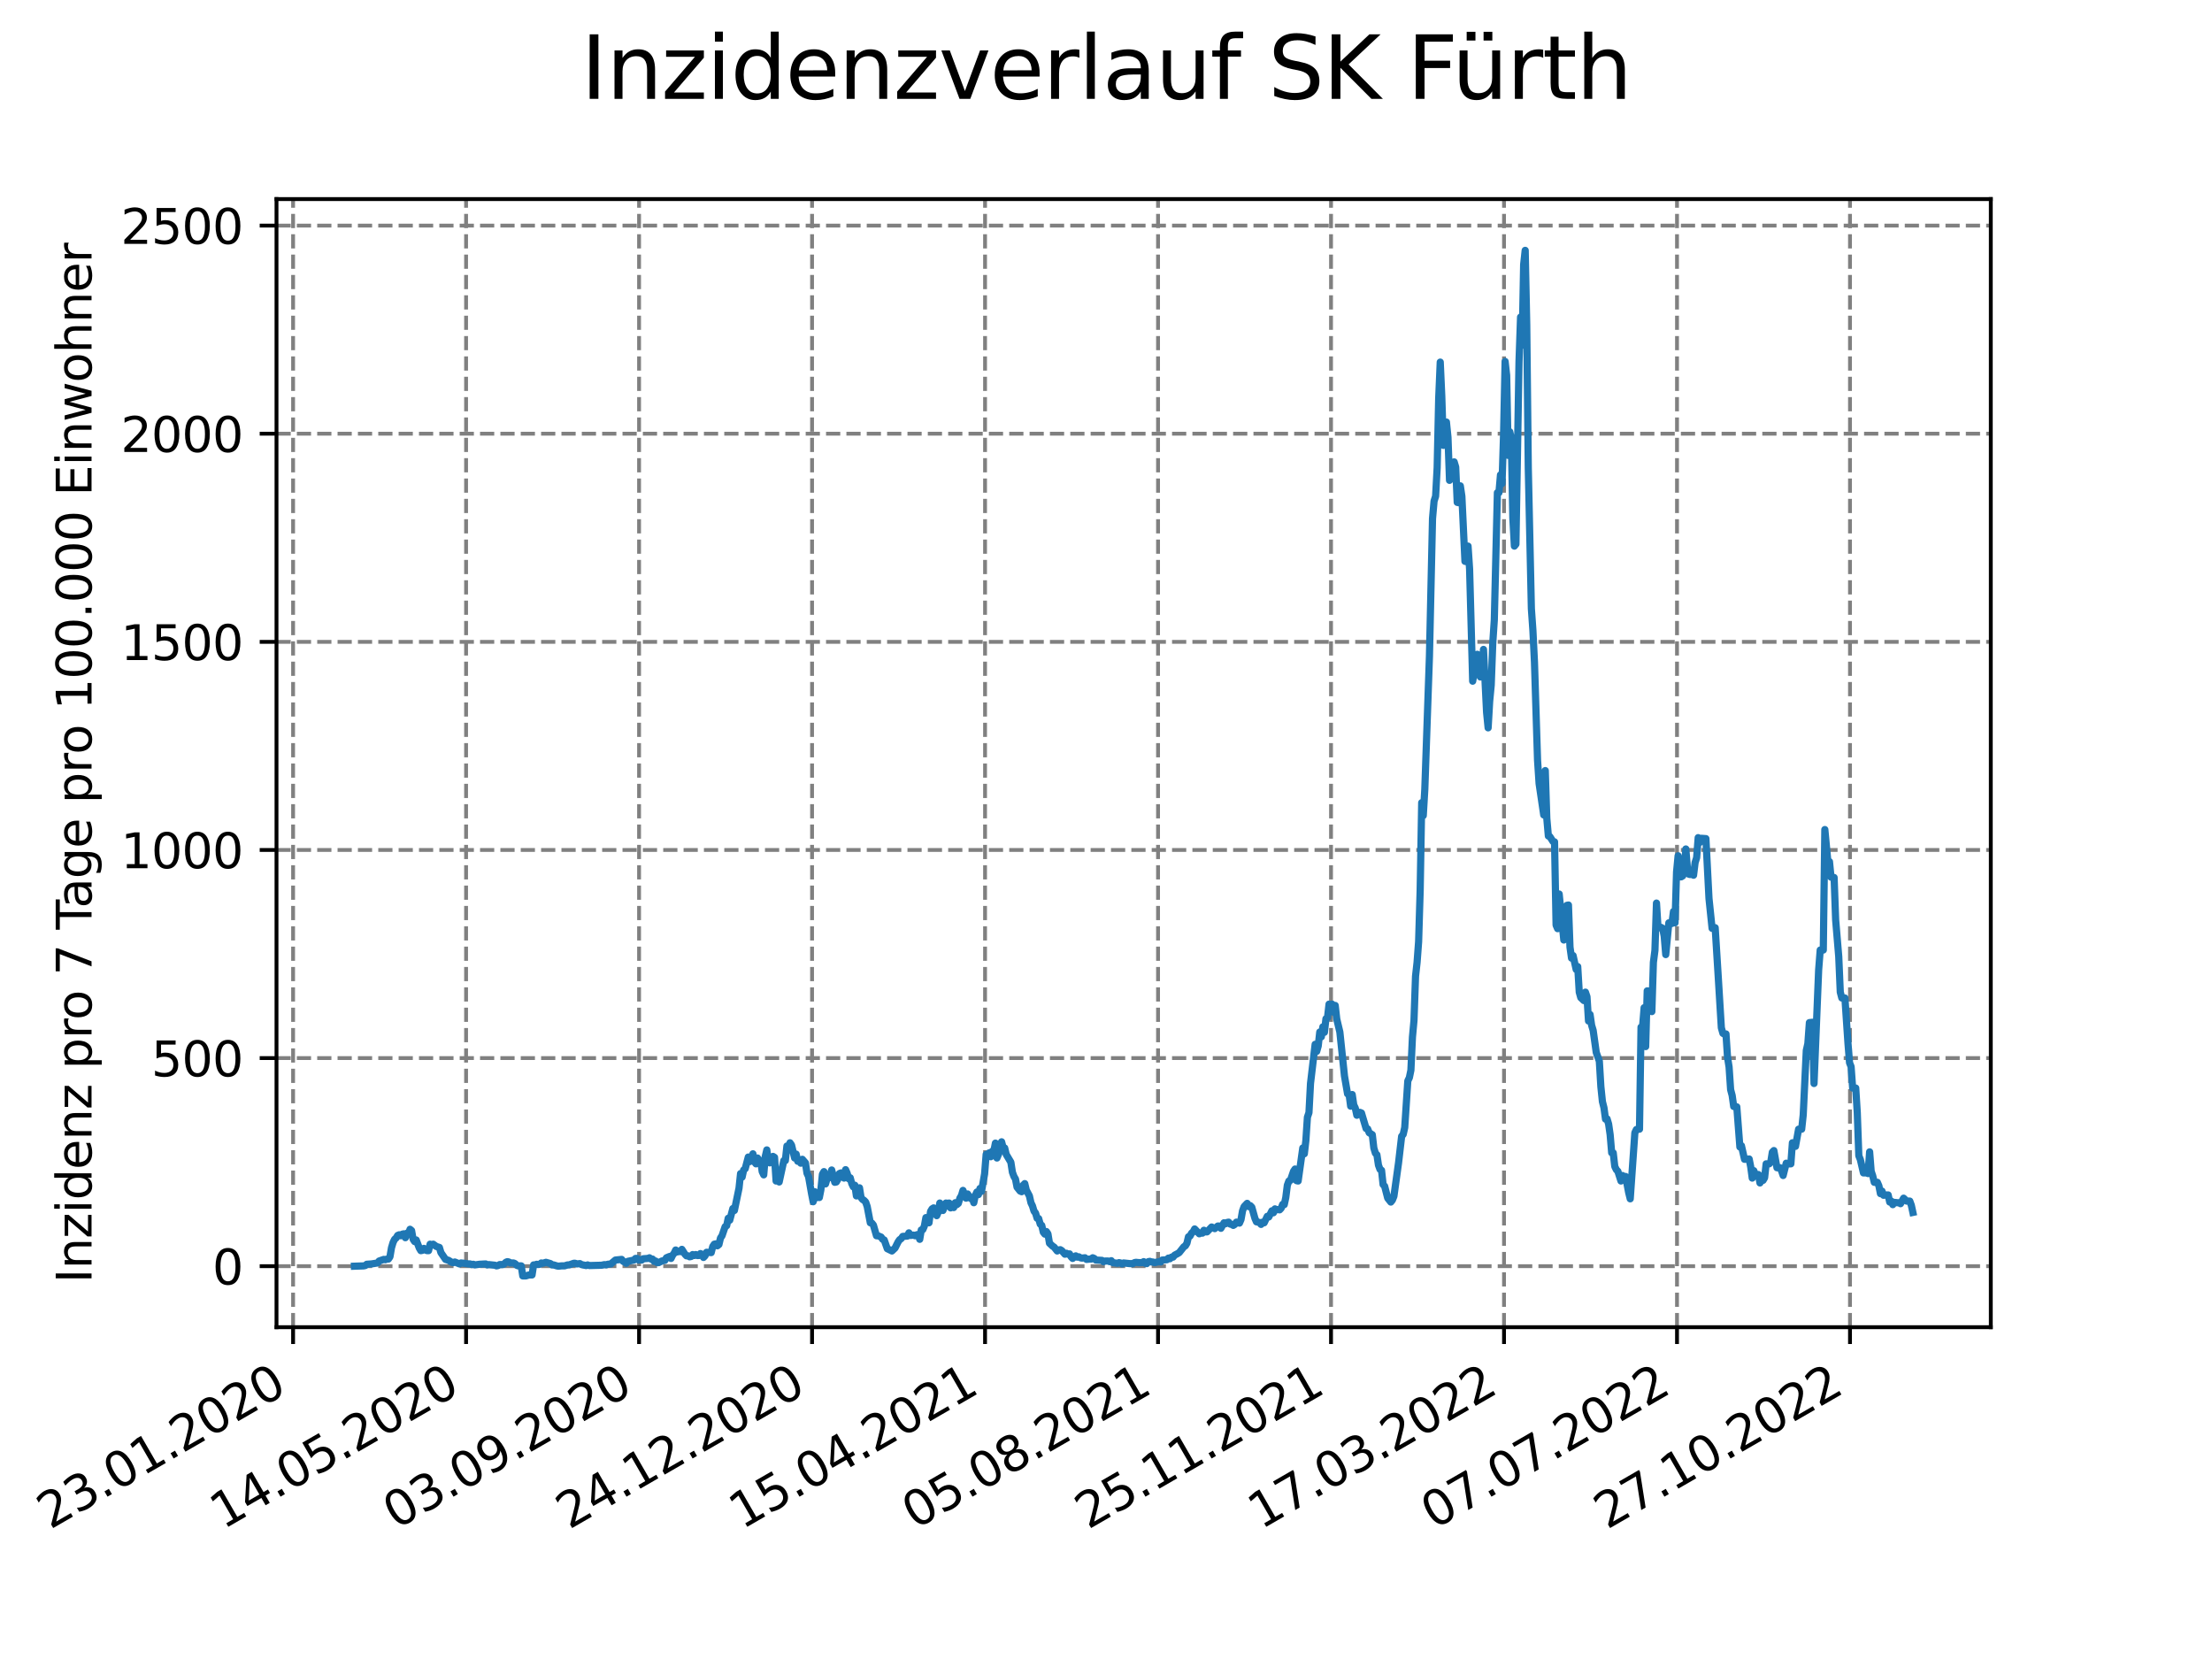 <?xml version="1.0" encoding="utf-8" standalone="no"?>
<!DOCTYPE svg PUBLIC "-//W3C//DTD SVG 1.1//EN"
  "http://www.w3.org/Graphics/SVG/1.1/DTD/svg11.dtd">
<svg xmlns:xlink="http://www.w3.org/1999/xlink" width="460.8pt" height="345.6pt" viewBox="0 0 460.8 345.6" xmlns="http://www.w3.org/2000/svg" version="1.1">
 <defs>
  <style type="text/css">*{stroke-linejoin: round; stroke-linecap: butt}</style>
 </defs>
 <g id="figure_1">
  <g id="patch_1">
   <path d="M 0 345.6 
L 460.8 345.6 
L 460.8 0 
L 0 0 
z
" style="fill: #ffffff"/>
  </g>
  <g id="axes_1">
   <g id="patch_2">
    <path d="M 57.6 276.48 
L 414.72 276.48 
L 414.72 41.472 
L 57.6 41.472 
z
" style="fill: #ffffff"/>
   </g>
   <g id="matplotlib.axis_1">
    <g id="xtick_1">
     <g id="line2d_1">
      <path d="M 61.056 276.48 
L 61.056 41.472 
" clip-path="url(#p5502803eb4)" style="fill: none; stroke-dasharray: 2.96,1.28; stroke-dashoffset: 0; stroke: #808080; stroke-width: 0.8"/>
     </g>
     <g id="line2d_2">
      <defs>
       <path id="md9bc65a6f2" d="M 0 0 
L 0 3.5 
" style="stroke: #000000; stroke-width: 0.8"/>
      </defs>
      <g>
       <use xlink:href="#md9bc65a6f2" x="61.056" y="276.48" style="stroke: #000000; stroke-width: 0.8"/>
      </g>
     </g>
     <g id="text_1">
      <!-- 23.01.2020 -->
      <g transform="translate(10.431 318.689) rotate(-30) scale(0.1 -0.1)">
       <defs>
        <path id="DejaVuSans-32" d="M 1228 531 
L 3431 531 
L 3431 0 
L 469 0 
L 469 531 
Q 828 903 1448 1529 
Q 2069 2156 2228 2338 
Q 2531 2678 2651 2914 
Q 2772 3150 2772 3378 
Q 2772 3750 2511 3984 
Q 2250 4219 1831 4219 
Q 1534 4219 1204 4116 
Q 875 4013 500 3803 
L 500 4441 
Q 881 4594 1212 4672 
Q 1544 4750 1819 4750 
Q 2544 4750 2975 4387 
Q 3406 4025 3406 3419 
Q 3406 3131 3298 2873 
Q 3191 2616 2906 2266 
Q 2828 2175 2409 1742 
Q 1991 1309 1228 531 
z
" transform="scale(0.016)"/>
        <path id="DejaVuSans-33" d="M 2597 2516 
Q 3050 2419 3304 2112 
Q 3559 1806 3559 1356 
Q 3559 666 3084 287 
Q 2609 -91 1734 -91 
Q 1441 -91 1130 -33 
Q 819 25 488 141 
L 488 750 
Q 750 597 1062 519 
Q 1375 441 1716 441 
Q 2309 441 2620 675 
Q 2931 909 2931 1356 
Q 2931 1769 2642 2001 
Q 2353 2234 1838 2234 
L 1294 2234 
L 1294 2753 
L 1863 2753 
Q 2328 2753 2575 2939 
Q 2822 3125 2822 3475 
Q 2822 3834 2567 4026 
Q 2313 4219 1838 4219 
Q 1578 4219 1281 4162 
Q 984 4106 628 3988 
L 628 4550 
Q 988 4650 1302 4700 
Q 1616 4750 1894 4750 
Q 2613 4750 3031 4423 
Q 3450 4097 3450 3541 
Q 3450 3153 3228 2886 
Q 3006 2619 2597 2516 
z
" transform="scale(0.016)"/>
        <path id="DejaVuSans-2e" d="M 684 794 
L 1344 794 
L 1344 0 
L 684 0 
L 684 794 
z
" transform="scale(0.016)"/>
        <path id="DejaVuSans-30" d="M 2034 4250 
Q 1547 4250 1301 3770 
Q 1056 3291 1056 2328 
Q 1056 1369 1301 889 
Q 1547 409 2034 409 
Q 2525 409 2770 889 
Q 3016 1369 3016 2328 
Q 3016 3291 2770 3770 
Q 2525 4250 2034 4250 
z
M 2034 4750 
Q 2819 4750 3233 4129 
Q 3647 3509 3647 2328 
Q 3647 1150 3233 529 
Q 2819 -91 2034 -91 
Q 1250 -91 836 529 
Q 422 1150 422 2328 
Q 422 3509 836 4129 
Q 1250 4750 2034 4750 
z
" transform="scale(0.016)"/>
        <path id="DejaVuSans-31" d="M 794 531 
L 1825 531 
L 1825 4091 
L 703 3866 
L 703 4441 
L 1819 4666 
L 2450 4666 
L 2450 531 
L 3481 531 
L 3481 0 
L 794 0 
L 794 531 
z
" transform="scale(0.016)"/>
       </defs>
       <use xlink:href="#DejaVuSans-32"/>
       <use xlink:href="#DejaVuSans-33" x="63.623"/>
       <use xlink:href="#DejaVuSans-2e" x="127.246"/>
       <use xlink:href="#DejaVuSans-30" x="159.033"/>
       <use xlink:href="#DejaVuSans-31" x="222.656"/>
       <use xlink:href="#DejaVuSans-2e" x="286.279"/>
       <use xlink:href="#DejaVuSans-32" x="318.066"/>
       <use xlink:href="#DejaVuSans-30" x="381.689"/>
       <use xlink:href="#DejaVuSans-32" x="445.312"/>
       <use xlink:href="#DejaVuSans-30" x="508.936"/>
      </g>
     </g>
    </g>
    <g id="xtick_2">
     <g id="line2d_3">
      <path d="M 97.093 276.48 
L 97.093 41.472 
" clip-path="url(#p5502803eb4)" style="fill: none; stroke-dasharray: 2.96,1.28; stroke-dashoffset: 0; stroke: #808080; stroke-width: 0.8"/>
     </g>
     <g id="line2d_4">
      <g>
       <use xlink:href="#md9bc65a6f2" x="97.093" y="276.48" style="stroke: #000000; stroke-width: 0.8"/>
      </g>
     </g>
     <g id="text_2">
      <!-- 14.05.2020 -->
      <g transform="translate(46.468 318.689) rotate(-30) scale(0.1 -0.1)">
       <defs>
        <path id="DejaVuSans-34" d="M 2419 4116 
L 825 1625 
L 2419 1625 
L 2419 4116 
z
M 2253 4666 
L 3047 4666 
L 3047 1625 
L 3713 1625 
L 3713 1100 
L 3047 1100 
L 3047 0 
L 2419 0 
L 2419 1100 
L 313 1100 
L 313 1709 
L 2253 4666 
z
" transform="scale(0.016)"/>
        <path id="DejaVuSans-35" d="M 691 4666 
L 3169 4666 
L 3169 4134 
L 1269 4134 
L 1269 2991 
Q 1406 3038 1543 3061 
Q 1681 3084 1819 3084 
Q 2600 3084 3056 2656 
Q 3513 2228 3513 1497 
Q 3513 744 3044 326 
Q 2575 -91 1722 -91 
Q 1428 -91 1123 -41 
Q 819 9 494 109 
L 494 744 
Q 775 591 1075 516 
Q 1375 441 1709 441 
Q 2250 441 2565 725 
Q 2881 1009 2881 1497 
Q 2881 1984 2565 2268 
Q 2250 2553 1709 2553 
Q 1456 2553 1204 2497 
Q 953 2441 691 2322 
L 691 4666 
z
" transform="scale(0.016)"/>
       </defs>
       <use xlink:href="#DejaVuSans-31"/>
       <use xlink:href="#DejaVuSans-34" x="63.623"/>
       <use xlink:href="#DejaVuSans-2e" x="127.246"/>
       <use xlink:href="#DejaVuSans-30" x="159.033"/>
       <use xlink:href="#DejaVuSans-35" x="222.656"/>
       <use xlink:href="#DejaVuSans-2e" x="286.279"/>
       <use xlink:href="#DejaVuSans-32" x="318.066"/>
       <use xlink:href="#DejaVuSans-30" x="381.689"/>
       <use xlink:href="#DejaVuSans-32" x="445.312"/>
       <use xlink:href="#DejaVuSans-30" x="508.936"/>
      </g>
     </g>
    </g>
    <g id="xtick_3">
     <g id="line2d_5">
      <path d="M 133.13 276.48 
L 133.13 41.472 
" clip-path="url(#p5502803eb4)" style="fill: none; stroke-dasharray: 2.96,1.28; stroke-dashoffset: 0; stroke: #808080; stroke-width: 0.8"/>
     </g>
     <g id="line2d_6">
      <g>
       <use xlink:href="#md9bc65a6f2" x="133.13" y="276.48" style="stroke: #000000; stroke-width: 0.8"/>
      </g>
     </g>
     <g id="text_3">
      <!-- 03.09.2020 -->
      <g transform="translate(82.505 318.689) rotate(-30) scale(0.1 -0.1)">
       <defs>
        <path id="DejaVuSans-39" d="M 703 97 
L 703 672 
Q 941 559 1184 500 
Q 1428 441 1663 441 
Q 2288 441 2617 861 
Q 2947 1281 2994 2138 
Q 2813 1869 2534 1725 
Q 2256 1581 1919 1581 
Q 1219 1581 811 2004 
Q 403 2428 403 3163 
Q 403 3881 828 4315 
Q 1253 4750 1959 4750 
Q 2769 4750 3195 4129 
Q 3622 3509 3622 2328 
Q 3622 1225 3098 567 
Q 2575 -91 1691 -91 
Q 1453 -91 1209 -44 
Q 966 3 703 97 
z
M 1959 2075 
Q 2384 2075 2632 2365 
Q 2881 2656 2881 3163 
Q 2881 3666 2632 3958 
Q 2384 4250 1959 4250 
Q 1534 4250 1286 3958 
Q 1038 3666 1038 3163 
Q 1038 2656 1286 2365 
Q 1534 2075 1959 2075 
z
" transform="scale(0.016)"/>
       </defs>
       <use xlink:href="#DejaVuSans-30"/>
       <use xlink:href="#DejaVuSans-33" x="63.623"/>
       <use xlink:href="#DejaVuSans-2e" x="127.246"/>
       <use xlink:href="#DejaVuSans-30" x="159.033"/>
       <use xlink:href="#DejaVuSans-39" x="222.656"/>
       <use xlink:href="#DejaVuSans-2e" x="286.279"/>
       <use xlink:href="#DejaVuSans-32" x="318.066"/>
       <use xlink:href="#DejaVuSans-30" x="381.689"/>
       <use xlink:href="#DejaVuSans-32" x="445.312"/>
       <use xlink:href="#DejaVuSans-30" x="508.936"/>
      </g>
     </g>
    </g>
    <g id="xtick_4">
     <g id="line2d_7">
      <path d="M 169.167 276.48 
L 169.167 41.472 
" clip-path="url(#p5502803eb4)" style="fill: none; stroke-dasharray: 2.96,1.28; stroke-dashoffset: 0; stroke: #808080; stroke-width: 0.8"/>
     </g>
     <g id="line2d_8">
      <g>
       <use xlink:href="#md9bc65a6f2" x="169.167" y="276.48" style="stroke: #000000; stroke-width: 0.8"/>
      </g>
     </g>
     <g id="text_4">
      <!-- 24.12.2020 -->
      <g transform="translate(118.542 318.689) rotate(-30) scale(0.1 -0.1)">
       <use xlink:href="#DejaVuSans-32"/>
       <use xlink:href="#DejaVuSans-34" x="63.623"/>
       <use xlink:href="#DejaVuSans-2e" x="127.246"/>
       <use xlink:href="#DejaVuSans-31" x="159.033"/>
       <use xlink:href="#DejaVuSans-32" x="222.656"/>
       <use xlink:href="#DejaVuSans-2e" x="286.279"/>
       <use xlink:href="#DejaVuSans-32" x="318.066"/>
       <use xlink:href="#DejaVuSans-30" x="381.689"/>
       <use xlink:href="#DejaVuSans-32" x="445.312"/>
       <use xlink:href="#DejaVuSans-30" x="508.936"/>
      </g>
     </g>
    </g>
    <g id="xtick_5">
     <g id="line2d_9">
      <path d="M 205.204 276.48 
L 205.204 41.472 
" clip-path="url(#p5502803eb4)" style="fill: none; stroke-dasharray: 2.96,1.28; stroke-dashoffset: 0; stroke: #808080; stroke-width: 0.8"/>
     </g>
     <g id="line2d_10">
      <g>
       <use xlink:href="#md9bc65a6f2" x="205.204" y="276.48" style="stroke: #000000; stroke-width: 0.8"/>
      </g>
     </g>
     <g id="text_5">
      <!-- 15.04.2021 -->
      <g transform="translate(154.579 318.689) rotate(-30) scale(0.1 -0.1)">
       <use xlink:href="#DejaVuSans-31"/>
       <use xlink:href="#DejaVuSans-35" x="63.623"/>
       <use xlink:href="#DejaVuSans-2e" x="127.246"/>
       <use xlink:href="#DejaVuSans-30" x="159.033"/>
       <use xlink:href="#DejaVuSans-34" x="222.656"/>
       <use xlink:href="#DejaVuSans-2e" x="286.279"/>
       <use xlink:href="#DejaVuSans-32" x="318.066"/>
       <use xlink:href="#DejaVuSans-30" x="381.689"/>
       <use xlink:href="#DejaVuSans-32" x="445.312"/>
       <use xlink:href="#DejaVuSans-31" x="508.936"/>
      </g>
     </g>
    </g>
    <g id="xtick_6">
     <g id="line2d_11">
      <path d="M 241.241 276.48 
L 241.241 41.472 
" clip-path="url(#p5502803eb4)" style="fill: none; stroke-dasharray: 2.96,1.28; stroke-dashoffset: 0; stroke: #808080; stroke-width: 0.8"/>
     </g>
     <g id="line2d_12">
      <g>
       <use xlink:href="#md9bc65a6f2" x="241.241" y="276.48" style="stroke: #000000; stroke-width: 0.8"/>
      </g>
     </g>
     <g id="text_6">
      <!-- 05.08.2021 -->
      <g transform="translate(190.616 318.689) rotate(-30) scale(0.1 -0.1)">
       <defs>
        <path id="DejaVuSans-38" d="M 2034 2216 
Q 1584 2216 1326 1975 
Q 1069 1734 1069 1313 
Q 1069 891 1326 650 
Q 1584 409 2034 409 
Q 2484 409 2743 651 
Q 3003 894 3003 1313 
Q 3003 1734 2745 1975 
Q 2488 2216 2034 2216 
z
M 1403 2484 
Q 997 2584 770 2862 
Q 544 3141 544 3541 
Q 544 4100 942 4425 
Q 1341 4750 2034 4750 
Q 2731 4750 3128 4425 
Q 3525 4100 3525 3541 
Q 3525 3141 3298 2862 
Q 3072 2584 2669 2484 
Q 3125 2378 3379 2068 
Q 3634 1759 3634 1313 
Q 3634 634 3220 271 
Q 2806 -91 2034 -91 
Q 1263 -91 848 271 
Q 434 634 434 1313 
Q 434 1759 690 2068 
Q 947 2378 1403 2484 
z
M 1172 3481 
Q 1172 3119 1398 2916 
Q 1625 2713 2034 2713 
Q 2441 2713 2670 2916 
Q 2900 3119 2900 3481 
Q 2900 3844 2670 4047 
Q 2441 4250 2034 4250 
Q 1625 4250 1398 4047 
Q 1172 3844 1172 3481 
z
" transform="scale(0.016)"/>
       </defs>
       <use xlink:href="#DejaVuSans-30"/>
       <use xlink:href="#DejaVuSans-35" x="63.623"/>
       <use xlink:href="#DejaVuSans-2e" x="127.246"/>
       <use xlink:href="#DejaVuSans-30" x="159.033"/>
       <use xlink:href="#DejaVuSans-38" x="222.656"/>
       <use xlink:href="#DejaVuSans-2e" x="286.279"/>
       <use xlink:href="#DejaVuSans-32" x="318.066"/>
       <use xlink:href="#DejaVuSans-30" x="381.689"/>
       <use xlink:href="#DejaVuSans-32" x="445.312"/>
       <use xlink:href="#DejaVuSans-31" x="508.936"/>
      </g>
     </g>
    </g>
    <g id="xtick_7">
     <g id="line2d_13">
      <path d="M 277.278 276.48 
L 277.278 41.472 
" clip-path="url(#p5502803eb4)" style="fill: none; stroke-dasharray: 2.96,1.28; stroke-dashoffset: 0; stroke: #808080; stroke-width: 0.8"/>
     </g>
     <g id="line2d_14">
      <g>
       <use xlink:href="#md9bc65a6f2" x="277.278" y="276.48" style="stroke: #000000; stroke-width: 0.8"/>
      </g>
     </g>
     <g id="text_7">
      <!-- 25.11.2021 -->
      <g transform="translate(226.653 318.689) rotate(-30) scale(0.1 -0.1)">
       <use xlink:href="#DejaVuSans-32"/>
       <use xlink:href="#DejaVuSans-35" x="63.623"/>
       <use xlink:href="#DejaVuSans-2e" x="127.246"/>
       <use xlink:href="#DejaVuSans-31" x="159.033"/>
       <use xlink:href="#DejaVuSans-31" x="222.656"/>
       <use xlink:href="#DejaVuSans-2e" x="286.279"/>
       <use xlink:href="#DejaVuSans-32" x="318.066"/>
       <use xlink:href="#DejaVuSans-30" x="381.689"/>
       <use xlink:href="#DejaVuSans-32" x="445.312"/>
       <use xlink:href="#DejaVuSans-31" x="508.936"/>
      </g>
     </g>
    </g>
    <g id="xtick_8">
     <g id="line2d_15">
      <path d="M 313.315 276.48 
L 313.315 41.472 
" clip-path="url(#p5502803eb4)" style="fill: none; stroke-dasharray: 2.96,1.28; stroke-dashoffset: 0; stroke: #808080; stroke-width: 0.8"/>
     </g>
     <g id="line2d_16">
      <g>
       <use xlink:href="#md9bc65a6f2" x="313.315" y="276.48" style="stroke: #000000; stroke-width: 0.8"/>
      </g>
     </g>
     <g id="text_8">
      <!-- 17.03.2022 -->
      <g transform="translate(262.69 318.689) rotate(-30) scale(0.1 -0.1)">
       <defs>
        <path id="DejaVuSans-37" d="M 525 4666 
L 3525 4666 
L 3525 4397 
L 1831 0 
L 1172 0 
L 2766 4134 
L 525 4134 
L 525 4666 
z
" transform="scale(0.016)"/>
       </defs>
       <use xlink:href="#DejaVuSans-31"/>
       <use xlink:href="#DejaVuSans-37" x="63.623"/>
       <use xlink:href="#DejaVuSans-2e" x="127.246"/>
       <use xlink:href="#DejaVuSans-30" x="159.033"/>
       <use xlink:href="#DejaVuSans-33" x="222.656"/>
       <use xlink:href="#DejaVuSans-2e" x="286.279"/>
       <use xlink:href="#DejaVuSans-32" x="318.066"/>
       <use xlink:href="#DejaVuSans-30" x="381.689"/>
       <use xlink:href="#DejaVuSans-32" x="445.312"/>
       <use xlink:href="#DejaVuSans-32" x="508.936"/>
      </g>
     </g>
    </g>
    <g id="xtick_9">
     <g id="line2d_17">
      <path d="M 349.352 276.48 
L 349.352 41.472 
" clip-path="url(#p5502803eb4)" style="fill: none; stroke-dasharray: 2.96,1.28; stroke-dashoffset: 0; stroke: #808080; stroke-width: 0.8"/>
     </g>
     <g id="line2d_18">
      <g>
       <use xlink:href="#md9bc65a6f2" x="349.352" y="276.48" style="stroke: #000000; stroke-width: 0.8"/>
      </g>
     </g>
     <g id="text_9">
      <!-- 07.07.2022 -->
      <g transform="translate(298.727 318.689) rotate(-30) scale(0.1 -0.1)">
       <use xlink:href="#DejaVuSans-30"/>
       <use xlink:href="#DejaVuSans-37" x="63.623"/>
       <use xlink:href="#DejaVuSans-2e" x="127.246"/>
       <use xlink:href="#DejaVuSans-30" x="159.033"/>
       <use xlink:href="#DejaVuSans-37" x="222.656"/>
       <use xlink:href="#DejaVuSans-2e" x="286.279"/>
       <use xlink:href="#DejaVuSans-32" x="318.066"/>
       <use xlink:href="#DejaVuSans-30" x="381.689"/>
       <use xlink:href="#DejaVuSans-32" x="445.312"/>
       <use xlink:href="#DejaVuSans-32" x="508.936"/>
      </g>
     </g>
    </g>
    <g id="xtick_10">
     <g id="line2d_19">
      <path d="M 385.389 276.48 
L 385.389 41.472 
" clip-path="url(#p5502803eb4)" style="fill: none; stroke-dasharray: 2.96,1.28; stroke-dashoffset: 0; stroke: #808080; stroke-width: 0.8"/>
     </g>
     <g id="line2d_20">
      <g>
       <use xlink:href="#md9bc65a6f2" x="385.389" y="276.48" style="stroke: #000000; stroke-width: 0.8"/>
      </g>
     </g>
     <g id="text_10">
      <!-- 27.10.2022 -->
      <g transform="translate(334.764 318.689) rotate(-30) scale(0.1 -0.1)">
       <use xlink:href="#DejaVuSans-32"/>
       <use xlink:href="#DejaVuSans-37" x="63.623"/>
       <use xlink:href="#DejaVuSans-2e" x="127.246"/>
       <use xlink:href="#DejaVuSans-31" x="159.033"/>
       <use xlink:href="#DejaVuSans-30" x="222.656"/>
       <use xlink:href="#DejaVuSans-2e" x="286.279"/>
       <use xlink:href="#DejaVuSans-32" x="318.066"/>
       <use xlink:href="#DejaVuSans-30" x="381.689"/>
       <use xlink:href="#DejaVuSans-32" x="445.312"/>
       <use xlink:href="#DejaVuSans-32" x="508.936"/>
      </g>
     </g>
    </g>
   </g>
   <g id="matplotlib.axis_2">
    <g id="ytick_1">
     <g id="line2d_21">
      <path d="M 57.6 263.773 
L 414.72 263.773 
" clip-path="url(#p5502803eb4)" style="fill: none; stroke-dasharray: 2.96,1.28; stroke-dashoffset: 0; stroke: #808080; stroke-width: 0.8"/>
     </g>
     <g id="line2d_22">
      <defs>
       <path id="m78d125eac6" d="M 0 0 
L -3.5 0 
" style="stroke: #000000; stroke-width: 0.8"/>
      </defs>
      <g>
       <use xlink:href="#m78d125eac6" x="57.6" y="263.773" style="stroke: #000000; stroke-width: 0.8"/>
      </g>
     </g>
     <g id="text_11">
      <!-- 0 -->
      <g transform="translate(44.237 267.573) scale(0.1 -0.1)">
       <use xlink:href="#DejaVuSans-30"/>
      </g>
     </g>
    </g>
    <g id="ytick_2">
     <g id="line2d_23">
      <path d="M 57.6 220.418 
L 414.72 220.418 
" clip-path="url(#p5502803eb4)" style="fill: none; stroke-dasharray: 2.96,1.28; stroke-dashoffset: 0; stroke: #808080; stroke-width: 0.8"/>
     </g>
     <g id="line2d_24">
      <g>
       <use xlink:href="#m78d125eac6" x="57.6" y="220.418" style="stroke: #000000; stroke-width: 0.8"/>
      </g>
     </g>
     <g id="text_12">
      <!-- 500 -->
      <g transform="translate(31.512 224.217) scale(0.1 -0.1)">
       <use xlink:href="#DejaVuSans-35"/>
       <use xlink:href="#DejaVuSans-30" x="63.623"/>
       <use xlink:href="#DejaVuSans-30" x="127.246"/>
      </g>
     </g>
    </g>
    <g id="ytick_3">
     <g id="line2d_25">
      <path d="M 57.6 177.063 
L 414.72 177.063 
" clip-path="url(#p5502803eb4)" style="fill: none; stroke-dasharray: 2.96,1.28; stroke-dashoffset: 0; stroke: #808080; stroke-width: 0.8"/>
     </g>
     <g id="line2d_26">
      <g>
       <use xlink:href="#m78d125eac6" x="57.6" y="177.063" style="stroke: #000000; stroke-width: 0.8"/>
      </g>
     </g>
     <g id="text_13">
      <!-- 1000 -->
      <g transform="translate(25.15 180.862) scale(0.1 -0.1)">
       <use xlink:href="#DejaVuSans-31"/>
       <use xlink:href="#DejaVuSans-30" x="63.623"/>
       <use xlink:href="#DejaVuSans-30" x="127.246"/>
       <use xlink:href="#DejaVuSans-30" x="190.869"/>
      </g>
     </g>
    </g>
    <g id="ytick_4">
     <g id="line2d_27">
      <path d="M 57.6 133.708 
L 414.72 133.708 
" clip-path="url(#p5502803eb4)" style="fill: none; stroke-dasharray: 2.96,1.28; stroke-dashoffset: 0; stroke: #808080; stroke-width: 0.8"/>
     </g>
     <g id="line2d_28">
      <g>
       <use xlink:href="#m78d125eac6" x="57.6" y="133.708" style="stroke: #000000; stroke-width: 0.8"/>
      </g>
     </g>
     <g id="text_14">
      <!-- 1500 -->
      <g transform="translate(25.15 137.507) scale(0.1 -0.1)">
       <use xlink:href="#DejaVuSans-31"/>
       <use xlink:href="#DejaVuSans-35" x="63.623"/>
       <use xlink:href="#DejaVuSans-30" x="127.246"/>
       <use xlink:href="#DejaVuSans-30" x="190.869"/>
      </g>
     </g>
    </g>
    <g id="ytick_5">
     <g id="line2d_29">
      <path d="M 57.6 90.352 
L 414.72 90.352 
" clip-path="url(#p5502803eb4)" style="fill: none; stroke-dasharray: 2.96,1.28; stroke-dashoffset: 0; stroke: #808080; stroke-width: 0.8"/>
     </g>
     <g id="line2d_30">
      <g>
       <use xlink:href="#m78d125eac6" x="57.6" y="90.352" style="stroke: #000000; stroke-width: 0.8"/>
      </g>
     </g>
     <g id="text_15">
      <!-- 2000 -->
      <g transform="translate(25.15 94.151) scale(0.1 -0.1)">
       <use xlink:href="#DejaVuSans-32"/>
       <use xlink:href="#DejaVuSans-30" x="63.623"/>
       <use xlink:href="#DejaVuSans-30" x="127.246"/>
       <use xlink:href="#DejaVuSans-30" x="190.869"/>
      </g>
     </g>
    </g>
    <g id="ytick_6">
     <g id="line2d_31">
      <path d="M 57.6 46.997 
L 414.72 46.997 
" clip-path="url(#p5502803eb4)" style="fill: none; stroke-dasharray: 2.96,1.28; stroke-dashoffset: 0; stroke: #808080; stroke-width: 0.8"/>
     </g>
     <g id="line2d_32">
      <g>
       <use xlink:href="#m78d125eac6" x="57.6" y="46.997" style="stroke: #000000; stroke-width: 0.8"/>
      </g>
     </g>
     <g id="text_16">
      <!-- 2500 -->
      <g transform="translate(25.15 50.796) scale(0.1 -0.1)">
       <use xlink:href="#DejaVuSans-32"/>
       <use xlink:href="#DejaVuSans-35" x="63.623"/>
       <use xlink:href="#DejaVuSans-30" x="127.246"/>
       <use xlink:href="#DejaVuSans-30" x="190.869"/>
      </g>
     </g>
    </g>
    <g id="text_17">
     <!-- Inzidenz pro 7 Tage pro 100.000 Einwohner -->
     <g transform="translate(19.07 267.301) rotate(-90) scale(0.1 -0.1)">
      <defs>
       <path id="DejaVuSans-49" d="M 628 4666 
L 1259 4666 
L 1259 0 
L 628 0 
L 628 4666 
z
" transform="scale(0.016)"/>
       <path id="DejaVuSans-6e" d="M 3513 2113 
L 3513 0 
L 2938 0 
L 2938 2094 
Q 2938 2591 2744 2837 
Q 2550 3084 2163 3084 
Q 1697 3084 1428 2787 
Q 1159 2491 1159 1978 
L 1159 0 
L 581 0 
L 581 3500 
L 1159 3500 
L 1159 2956 
Q 1366 3272 1645 3428 
Q 1925 3584 2291 3584 
Q 2894 3584 3203 3211 
Q 3513 2838 3513 2113 
z
" transform="scale(0.016)"/>
       <path id="DejaVuSans-7a" d="M 353 3500 
L 3084 3500 
L 3084 2975 
L 922 459 
L 3084 459 
L 3084 0 
L 275 0 
L 275 525 
L 2438 3041 
L 353 3041 
L 353 3500 
z
" transform="scale(0.016)"/>
       <path id="DejaVuSans-69" d="M 603 3500 
L 1178 3500 
L 1178 0 
L 603 0 
L 603 3500 
z
M 603 4863 
L 1178 4863 
L 1178 4134 
L 603 4134 
L 603 4863 
z
" transform="scale(0.016)"/>
       <path id="DejaVuSans-64" d="M 2906 2969 
L 2906 4863 
L 3481 4863 
L 3481 0 
L 2906 0 
L 2906 525 
Q 2725 213 2448 61 
Q 2172 -91 1784 -91 
Q 1150 -91 751 415 
Q 353 922 353 1747 
Q 353 2572 751 3078 
Q 1150 3584 1784 3584 
Q 2172 3584 2448 3432 
Q 2725 3281 2906 2969 
z
M 947 1747 
Q 947 1113 1208 752 
Q 1469 391 1925 391 
Q 2381 391 2643 752 
Q 2906 1113 2906 1747 
Q 2906 2381 2643 2742 
Q 2381 3103 1925 3103 
Q 1469 3103 1208 2742 
Q 947 2381 947 1747 
z
" transform="scale(0.016)"/>
       <path id="DejaVuSans-65" d="M 3597 1894 
L 3597 1613 
L 953 1613 
Q 991 1019 1311 708 
Q 1631 397 2203 397 
Q 2534 397 2845 478 
Q 3156 559 3463 722 
L 3463 178 
Q 3153 47 2828 -22 
Q 2503 -91 2169 -91 
Q 1331 -91 842 396 
Q 353 884 353 1716 
Q 353 2575 817 3079 
Q 1281 3584 2069 3584 
Q 2775 3584 3186 3129 
Q 3597 2675 3597 1894 
z
M 3022 2063 
Q 3016 2534 2758 2815 
Q 2500 3097 2075 3097 
Q 1594 3097 1305 2825 
Q 1016 2553 972 2059 
L 3022 2063 
z
" transform="scale(0.016)"/>
       <path id="DejaVuSans-20" transform="scale(0.016)"/>
       <path id="DejaVuSans-70" d="M 1159 525 
L 1159 -1331 
L 581 -1331 
L 581 3500 
L 1159 3500 
L 1159 2969 
Q 1341 3281 1617 3432 
Q 1894 3584 2278 3584 
Q 2916 3584 3314 3078 
Q 3713 2572 3713 1747 
Q 3713 922 3314 415 
Q 2916 -91 2278 -91 
Q 1894 -91 1617 61 
Q 1341 213 1159 525 
z
M 3116 1747 
Q 3116 2381 2855 2742 
Q 2594 3103 2138 3103 
Q 1681 3103 1420 2742 
Q 1159 2381 1159 1747 
Q 1159 1113 1420 752 
Q 1681 391 2138 391 
Q 2594 391 2855 752 
Q 3116 1113 3116 1747 
z
" transform="scale(0.016)"/>
       <path id="DejaVuSans-72" d="M 2631 2963 
Q 2534 3019 2420 3045 
Q 2306 3072 2169 3072 
Q 1681 3072 1420 2755 
Q 1159 2438 1159 1844 
L 1159 0 
L 581 0 
L 581 3500 
L 1159 3500 
L 1159 2956 
Q 1341 3275 1631 3429 
Q 1922 3584 2338 3584 
Q 2397 3584 2469 3576 
Q 2541 3569 2628 3553 
L 2631 2963 
z
" transform="scale(0.016)"/>
       <path id="DejaVuSans-6f" d="M 1959 3097 
Q 1497 3097 1228 2736 
Q 959 2375 959 1747 
Q 959 1119 1226 758 
Q 1494 397 1959 397 
Q 2419 397 2687 759 
Q 2956 1122 2956 1747 
Q 2956 2369 2687 2733 
Q 2419 3097 1959 3097 
z
M 1959 3584 
Q 2709 3584 3137 3096 
Q 3566 2609 3566 1747 
Q 3566 888 3137 398 
Q 2709 -91 1959 -91 
Q 1206 -91 779 398 
Q 353 888 353 1747 
Q 353 2609 779 3096 
Q 1206 3584 1959 3584 
z
" transform="scale(0.016)"/>
       <path id="DejaVuSans-54" d="M -19 4666 
L 3928 4666 
L 3928 4134 
L 2272 4134 
L 2272 0 
L 1638 0 
L 1638 4134 
L -19 4134 
L -19 4666 
z
" transform="scale(0.016)"/>
       <path id="DejaVuSans-61" d="M 2194 1759 
Q 1497 1759 1228 1600 
Q 959 1441 959 1056 
Q 959 750 1161 570 
Q 1363 391 1709 391 
Q 2188 391 2477 730 
Q 2766 1069 2766 1631 
L 2766 1759 
L 2194 1759 
z
M 3341 1997 
L 3341 0 
L 2766 0 
L 2766 531 
Q 2569 213 2275 61 
Q 1981 -91 1556 -91 
Q 1019 -91 701 211 
Q 384 513 384 1019 
Q 384 1609 779 1909 
Q 1175 2209 1959 2209 
L 2766 2209 
L 2766 2266 
Q 2766 2663 2505 2880 
Q 2244 3097 1772 3097 
Q 1472 3097 1187 3025 
Q 903 2953 641 2809 
L 641 3341 
Q 956 3463 1253 3523 
Q 1550 3584 1831 3584 
Q 2591 3584 2966 3190 
Q 3341 2797 3341 1997 
z
" transform="scale(0.016)"/>
       <path id="DejaVuSans-67" d="M 2906 1791 
Q 2906 2416 2648 2759 
Q 2391 3103 1925 3103 
Q 1463 3103 1205 2759 
Q 947 2416 947 1791 
Q 947 1169 1205 825 
Q 1463 481 1925 481 
Q 2391 481 2648 825 
Q 2906 1169 2906 1791 
z
M 3481 434 
Q 3481 -459 3084 -895 
Q 2688 -1331 1869 -1331 
Q 1566 -1331 1297 -1286 
Q 1028 -1241 775 -1147 
L 775 -588 
Q 1028 -725 1275 -790 
Q 1522 -856 1778 -856 
Q 2344 -856 2625 -561 
Q 2906 -266 2906 331 
L 2906 616 
Q 2728 306 2450 153 
Q 2172 0 1784 0 
Q 1141 0 747 490 
Q 353 981 353 1791 
Q 353 2603 747 3093 
Q 1141 3584 1784 3584 
Q 2172 3584 2450 3431 
Q 2728 3278 2906 2969 
L 2906 3500 
L 3481 3500 
L 3481 434 
z
" transform="scale(0.016)"/>
       <path id="DejaVuSans-45" d="M 628 4666 
L 3578 4666 
L 3578 4134 
L 1259 4134 
L 1259 2753 
L 3481 2753 
L 3481 2222 
L 1259 2222 
L 1259 531 
L 3634 531 
L 3634 0 
L 628 0 
L 628 4666 
z
" transform="scale(0.016)"/>
       <path id="DejaVuSans-77" d="M 269 3500 
L 844 3500 
L 1563 769 
L 2278 3500 
L 2956 3500 
L 3675 769 
L 4391 3500 
L 4966 3500 
L 4050 0 
L 3372 0 
L 2619 2869 
L 1863 0 
L 1184 0 
L 269 3500 
z
" transform="scale(0.016)"/>
       <path id="DejaVuSans-68" d="M 3513 2113 
L 3513 0 
L 2938 0 
L 2938 2094 
Q 2938 2591 2744 2837 
Q 2550 3084 2163 3084 
Q 1697 3084 1428 2787 
Q 1159 2491 1159 1978 
L 1159 0 
L 581 0 
L 581 4863 
L 1159 4863 
L 1159 2956 
Q 1366 3272 1645 3428 
Q 1925 3584 2291 3584 
Q 2894 3584 3203 3211 
Q 3513 2838 3513 2113 
z
" transform="scale(0.016)"/>
      </defs>
      <use xlink:href="#DejaVuSans-49"/>
      <use xlink:href="#DejaVuSans-6e" x="29.492"/>
      <use xlink:href="#DejaVuSans-7a" x="92.871"/>
      <use xlink:href="#DejaVuSans-69" x="145.361"/>
      <use xlink:href="#DejaVuSans-64" x="173.145"/>
      <use xlink:href="#DejaVuSans-65" x="236.621"/>
      <use xlink:href="#DejaVuSans-6e" x="298.145"/>
      <use xlink:href="#DejaVuSans-7a" x="361.523"/>
      <use xlink:href="#DejaVuSans-20" x="414.014"/>
      <use xlink:href="#DejaVuSans-70" x="445.801"/>
      <use xlink:href="#DejaVuSans-72" x="509.277"/>
      <use xlink:href="#DejaVuSans-6f" x="548.141"/>
      <use xlink:href="#DejaVuSans-20" x="609.322"/>
      <use xlink:href="#DejaVuSans-37" x="641.109"/>
      <use xlink:href="#DejaVuSans-20" x="704.732"/>
      <use xlink:href="#DejaVuSans-54" x="736.52"/>
      <use xlink:href="#DejaVuSans-61" x="781.104"/>
      <use xlink:href="#DejaVuSans-67" x="842.383"/>
      <use xlink:href="#DejaVuSans-65" x="905.859"/>
      <use xlink:href="#DejaVuSans-20" x="967.383"/>
      <use xlink:href="#DejaVuSans-70" x="999.17"/>
      <use xlink:href="#DejaVuSans-72" x="1062.646"/>
      <use xlink:href="#DejaVuSans-6f" x="1101.51"/>
      <use xlink:href="#DejaVuSans-20" x="1162.691"/>
      <use xlink:href="#DejaVuSans-31" x="1194.479"/>
      <use xlink:href="#DejaVuSans-30" x="1258.102"/>
      <use xlink:href="#DejaVuSans-30" x="1321.725"/>
      <use xlink:href="#DejaVuSans-2e" x="1385.348"/>
      <use xlink:href="#DejaVuSans-30" x="1417.135"/>
      <use xlink:href="#DejaVuSans-30" x="1480.758"/>
      <use xlink:href="#DejaVuSans-30" x="1544.381"/>
      <use xlink:href="#DejaVuSans-20" x="1608.004"/>
      <use xlink:href="#DejaVuSans-45" x="1639.791"/>
      <use xlink:href="#DejaVuSans-69" x="1702.975"/>
      <use xlink:href="#DejaVuSans-6e" x="1730.758"/>
      <use xlink:href="#DejaVuSans-77" x="1794.137"/>
      <use xlink:href="#DejaVuSans-6f" x="1875.924"/>
      <use xlink:href="#DejaVuSans-68" x="1937.105"/>
      <use xlink:href="#DejaVuSans-6e" x="2000.484"/>
      <use xlink:href="#DejaVuSans-65" x="2063.863"/>
      <use xlink:href="#DejaVuSans-72" x="2125.387"/>
     </g>
    </g>
   </g>
   <g id="line2d_33">
    <path d="M 73.833 263.773 
L 75.763 263.706 
L 76.085 263.638 
L 76.407 263.369 
L 77.372 263.301 
L 78.659 263.099 
L 78.981 262.694 
L 79.946 262.356 
L 80.268 262.424 
L 80.59 262.289 
L 80.911 262.289 
L 81.233 261.816 
L 81.555 259.927 
L 81.877 258.847 
L 82.198 258.173 
L 82.52 257.903 
L 82.842 257.363 
L 83.164 257.228 
L 83.485 257.43 
L 83.807 257.093 
L 84.129 257.025 
L 84.451 257.835 
L 84.773 256.89 
L 85.094 257.025 
L 85.416 256.081 
L 85.738 256.351 
L 86.06 258.173 
L 86.381 258.645 
L 86.703 258.307 
L 87.347 259.994 
L 87.668 260.534 
L 87.99 260.467 
L 88.312 260.062 
L 88.634 260.399 
L 88.955 260.534 
L 89.277 260.534 
L 89.599 259.185 
L 89.921 259.32 
L 90.242 259.185 
L 90.886 259.657 
L 91.529 259.86 
L 91.851 260.939 
L 92.495 261.884 
L 92.816 262.356 
L 93.46 262.559 
L 94.104 262.964 
L 94.425 263.031 
L 94.747 262.896 
L 95.712 263.301 
L 96.034 263.099 
L 96.678 263.166 
L 97.643 263.301 
L 97.965 263.301 
L 98.286 263.436 
L 98.608 263.369 
L 98.93 263.503 
L 99.895 263.369 
L 101.182 263.301 
L 101.504 263.503 
L 101.826 263.436 
L 102.469 263.503 
L 103.113 263.571 
L 103.435 263.706 
L 103.756 263.638 
L 104.078 263.436 
L 104.722 263.436 
L 105.043 263.301 
L 105.365 262.964 
L 105.687 262.829 
L 106.009 262.896 
L 106.33 263.099 
L 106.974 263.099 
L 107.296 263.234 
L 107.617 263.571 
L 107.939 263.706 
L 108.583 263.706 
L 108.904 265.798 
L 109.548 265.798 
L 110.191 265.595 
L 110.835 265.595 
L 111.157 263.503 
L 111.478 263.503 
L 111.8 263.369 
L 112.122 263.436 
L 112.444 263.369 
L 112.766 263.099 
L 113.087 263.166 
L 113.731 262.964 
L 114.696 263.234 
L 115.018 263.503 
L 115.34 263.503 
L 115.983 263.706 
L 116.305 263.773 
L 116.948 263.706 
L 117.592 263.706 
L 118.235 263.503 
L 118.557 263.503 
L 119.522 263.166 
L 119.844 263.166 
L 120.166 263.301 
L 120.809 263.234 
L 121.131 263.436 
L 122.097 263.638 
L 122.418 263.503 
L 122.74 263.638 
L 125.314 263.571 
L 125.958 263.436 
L 126.279 263.503 
L 126.601 263.369 
L 127.245 263.301 
L 127.888 262.761 
L 128.21 262.491 
L 128.853 262.424 
L 129.497 262.356 
L 129.819 262.761 
L 130.141 262.896 
L 130.462 263.166 
L 130.784 262.761 
L 132.071 262.491 
L 132.393 262.154 
L 132.715 262.154 
L 133.036 262.491 
L 133.358 262.424 
L 133.68 262.491 
L 134.002 262.221 
L 134.967 262.154 
L 135.289 262.019 
L 135.61 262.289 
L 135.932 262.289 
L 136.254 262.761 
L 136.576 262.694 
L 136.897 263.031 
L 137.219 263.031 
L 137.863 262.694 
L 138.506 262.559 
L 138.828 262.019 
L 139.472 261.749 
L 139.793 262.154 
L 140.115 261.479 
L 140.437 261.074 
L 140.759 260.399 
L 141.08 260.804 
L 141.402 260.669 
L 141.724 260.737 
L 142.046 260.264 
L 142.689 261.277 
L 143.011 261.614 
L 143.333 261.614 
L 143.654 261.816 
L 143.976 261.749 
L 144.298 261.344 
L 144.62 261.547 
L 144.941 261.344 
L 145.263 261.547 
L 145.585 261.547 
L 145.907 261.142 
L 146.228 261.277 
L 146.55 261.951 
L 146.872 261.614 
L 147.194 260.872 
L 148.159 260.939 
L 148.481 259.657 
L 148.803 259.185 
L 149.124 259.117 
L 149.446 259.522 
L 149.768 259.252 
L 150.09 257.903 
L 150.411 257.43 
L 151.055 255.541 
L 151.377 255.338 
L 151.698 253.786 
L 152.02 254.191 
L 152.664 251.762 
L 152.985 252.167 
L 153.629 249.063 
L 153.951 247.511 
L 154.272 244.474 
L 154.594 245.216 
L 154.916 243.732 
L 155.238 243.462 
L 155.881 241.032 
L 156.203 241.977 
L 156.525 241.302 
L 156.846 240.358 
L 157.168 242.045 
L 157.49 242.45 
L 157.812 241.235 
L 158.134 241.775 
L 158.455 241.775 
L 158.777 244.069 
L 159.099 244.744 
L 159.421 240.897 
L 159.742 239.548 
L 160.064 242.112 
L 160.386 242.247 
L 161.029 240.897 
L 161.351 241.1 
L 161.673 246.026 
L 161.995 245.891 
L 162.316 246.228 
L 163.282 241.775 
L 163.603 241.775 
L 163.925 238.738 
L 164.247 239.278 
L 164.569 238.063 
L 164.89 238.536 
L 165.534 241.235 
L 165.856 240.425 
L 166.177 241.91 
L 166.499 241.775 
L 166.821 242.315 
L 167.143 241.505 
L 167.786 242.247 
L 168.108 244.406 
L 168.43 245.081 
L 169.073 248.725 
L 169.395 250.345 
L 169.717 248.253 
L 170.039 249.535 
L 170.36 249.063 
L 170.682 249.468 
L 171.004 247.848 
L 171.326 244.609 
L 171.647 244.069 
L 171.969 246.633 
L 172.291 245.554 
L 172.613 245.419 
L 172.934 244.811 
L 173.256 243.732 
L 173.9 246.296 
L 174.221 246.228 
L 174.543 245.689 
L 174.865 244.474 
L 175.187 244.339 
L 175.508 244.744 
L 175.83 245.419 
L 176.152 243.664 
L 176.474 244.406 
L 176.796 245.554 
L 177.117 245.351 
L 177.439 246.566 
L 177.761 247.241 
L 178.083 246.903 
L 178.404 249.13 
L 178.726 248.928 
L 179.048 247.443 
L 179.37 249.468 
L 179.691 249.872 
L 180.013 250.075 
L 180.335 250.412 
L 180.657 251.357 
L 181.3 254.731 
L 181.622 254.798 
L 181.944 255.203 
L 182.587 257.43 
L 182.909 257.43 
L 183.552 257.7 
L 183.874 258.173 
L 184.196 258.307 
L 184.839 260.129 
L 185.805 260.602 
L 186.448 259.994 
L 187.092 258.712 
L 187.414 258.24 
L 187.735 258.038 
L 188.057 257.565 
L 189.022 257.498 
L 189.344 256.823 
L 189.666 257.363 
L 190.309 257.295 
L 190.631 257.43 
L 190.953 257.228 
L 191.275 257.16 
L 191.596 258.173 
L 191.918 256.216 
L 192.24 256.148 
L 192.562 255.406 
L 192.883 253.651 
L 193.205 253.786 
L 193.527 254.731 
L 193.849 252.369 
L 194.17 251.829 
L 194.492 251.627 
L 194.814 251.964 
L 195.136 253.246 
L 195.458 252.504 
L 195.779 250.615 
L 196.423 252.167 
L 197.066 250.615 
L 197.388 250.682 
L 197.71 250.615 
L 198.032 251.627 
L 198.353 251.357 
L 198.675 251.559 
L 198.997 250.547 
L 199.319 250.952 
L 199.64 250.682 
L 199.962 249.602 
L 200.284 249.063 
L 200.606 247.983 
L 201.249 249.602 
L 201.571 248.725 
L 202.214 249.67 
L 202.536 249.468 
L 202.858 250.547 
L 203.18 248.995 
L 203.501 248.32 
L 203.823 248.86 
L 204.145 247.578 
L 204.467 248.185 
L 205.11 244.541 
L 205.432 240.493 
L 205.754 240.965 
L 206.076 240.155 
L 206.397 240.965 
L 206.719 239.818 
L 207.041 239.75 
L 207.363 238.131 
L 207.684 241.235 
L 208.328 239.683 
L 208.65 237.861 
L 208.971 239.075 
L 209.293 239.143 
L 209.615 240.493 
L 210.58 242.112 
L 210.902 244.204 
L 211.224 245.081 
L 211.545 245.621 
L 211.867 247.308 
L 212.511 248.118 
L 212.832 248.253 
L 213.154 246.903 
L 213.476 246.566 
L 213.798 247.915 
L 214.441 249.13 
L 214.763 250.547 
L 215.085 251.222 
L 215.407 252.302 
L 215.728 252.707 
L 216.05 253.786 
L 216.372 253.854 
L 216.694 255.001 
L 217.015 255.271 
L 217.337 256.688 
L 217.659 257.093 
L 217.981 256.553 
L 218.302 257.025 
L 218.624 258.982 
L 219.268 259.59 
L 219.589 259.792 
L 220.233 260.602 
L 220.555 260.399 
L 220.876 260.332 
L 221.198 260.534 
L 221.842 261.277 
L 222.163 261.074 
L 222.485 261.277 
L 222.807 261.209 
L 223.129 261.816 
L 223.451 262.154 
L 224.094 261.614 
L 224.416 261.884 
L 224.738 261.816 
L 225.059 262.019 
L 225.381 262.086 
L 226.025 262.019 
L 226.346 262.356 
L 226.99 262.289 
L 227.312 262.289 
L 227.633 262.019 
L 227.955 262.154 
L 228.277 262.491 
L 229.564 262.559 
L 229.886 262.829 
L 230.207 262.694 
L 230.851 262.694 
L 231.173 262.829 
L 231.494 262.626 
L 231.816 263.031 
L 232.782 263.166 
L 233.103 263.031 
L 233.425 263.099 
L 233.747 263.301 
L 234.069 263.099 
L 234.712 263.166 
L 235.356 263.234 
L 235.999 263.234 
L 236.321 263.031 
L 236.643 262.964 
L 237.286 263.031 
L 237.93 263.031 
L 238.251 262.829 
L 238.573 263.166 
L 238.895 263.234 
L 239.217 262.829 
L 239.538 262.761 
L 239.86 262.896 
L 240.182 262.896 
L 240.504 263.031 
L 241.469 262.829 
L 241.791 262.896 
L 242.113 262.491 
L 243.078 262.424 
L 243.4 262.086 
L 243.721 262.221 
L 244.043 261.884 
L 244.365 261.884 
L 244.687 261.479 
L 245.33 261.142 
L 245.652 260.939 
L 246.617 259.725 
L 246.939 259.522 
L 247.261 258.982 
L 247.582 257.633 
L 247.904 257.498 
L 248.226 256.89 
L 248.548 256.62 
L 248.869 256.013 
L 249.513 256.688 
L 249.835 257.025 
L 250.157 256.823 
L 250.478 256.89 
L 250.8 256.283 
L 251.122 256.62 
L 251.444 256.62 
L 252.087 255.946 
L 252.409 255.608 
L 253.052 255.946 
L 253.696 255.406 
L 254.018 255.406 
L 254.339 255.878 
L 254.983 254.731 
L 255.305 254.933 
L 255.626 254.664 
L 255.948 254.596 
L 256.27 255.001 
L 256.592 255.068 
L 256.913 255.271 
L 257.235 255.068 
L 257.557 254.596 
L 258.2 254.798 
L 258.522 254.056 
L 258.844 252.234 
L 259.166 251.357 
L 259.809 250.682 
L 260.131 251.357 
L 260.453 251.155 
L 260.775 251.492 
L 261.418 253.786 
L 261.74 254.529 
L 262.383 254.664 
L 262.705 255.068 
L 263.027 254.596 
L 263.349 254.731 
L 263.992 253.381 
L 264.314 253.516 
L 264.957 252.234 
L 265.279 252.639 
L 265.601 251.829 
L 265.923 252.032 
L 266.244 251.964 
L 266.566 252.032 
L 266.888 251.694 
L 267.21 250.885 
L 267.531 250.952 
L 267.853 249.468 
L 268.175 246.903 
L 268.497 246.026 
L 268.819 245.891 
L 269.462 244.002 
L 269.784 243.529 
L 270.106 245.959 
L 270.427 246.026 
L 271.393 239.143 
L 271.714 240.358 
L 272.036 237.591 
L 272.358 232.732 
L 272.68 231.788 
L 273.001 225.714 
L 273.967 217.549 
L 274.288 219.034 
L 274.61 217.887 
L 274.932 214.985 
L 275.254 215.997 
L 275.575 213.905 
L 275.897 215.052 
L 276.219 212.218 
L 276.541 212.016 
L 276.862 209.182 
L 277.184 209.586 
L 277.506 209.182 
L 277.828 210.869 
L 278.15 209.452 
L 278.471 212.286 
L 279.115 214.985 
L 280.08 224.162 
L 280.724 227.874 
L 281.045 228.009 
L 281.367 230.438 
L 281.689 228.009 
L 282.011 230.168 
L 282.332 230.843 
L 282.654 232.327 
L 282.976 231.788 
L 283.298 231.72 
L 283.619 231.855 
L 284.585 235.094 
L 284.906 235.162 
L 285.228 235.971 
L 285.872 236.376 
L 286.193 239.143 
L 286.515 240.223 
L 286.837 240.56 
L 287.159 242.719 
L 287.481 243.597 
L 287.802 243.799 
L 288.124 246.768 
L 288.446 247.106 
L 289.089 249.602 
L 289.733 250.412 
L 290.055 250.007 
L 290.376 249.198 
L 291.342 242.247 
L 291.985 236.714 
L 292.307 236.309 
L 292.629 234.892 
L 293.272 225.174 
L 293.594 224.5 
L 293.916 222.948 
L 294.237 216.065 
L 294.559 212.556 
L 294.881 203.378 
L 295.203 200.477 
L 295.524 196.158 
L 295.846 185.496 
L 296.168 167.209 
L 296.49 169.908 
L 296.812 164.442 
L 297.777 136.775 
L 298.42 108.028 
L 298.742 104.384 
L 299.064 103.372 
L 299.386 97.434 
L 299.707 82.993 
L 300.029 75.435 
L 300.351 82.588 
L 300.673 92.778 
L 300.994 92.373 
L 301.316 87.919 
L 301.638 91.09 
L 301.96 100.065 
L 302.281 99.661 
L 302.603 96.826 
L 302.925 96.219 
L 303.247 97.299 
L 303.568 104.654 
L 303.89 104.722 
L 304.212 101.213 
L 304.534 103.372 
L 305.177 116.936 
L 305.499 117.003 
L 305.821 113.764 
L 306.143 118.555 
L 306.786 141.903 
L 307.108 140.014 
L 307.43 139.204 
L 307.751 136.303 
L 308.395 141.026 
L 308.717 140.419 
L 309.038 135.29 
L 309.682 148.382 
L 310.004 151.621 
L 310.325 146.087 
L 310.647 142.713 
L 310.969 134.008 
L 311.291 129.15 
L 311.934 102.63 
L 312.256 102.63 
L 312.578 98.918 
L 312.899 100.74 
L 313.221 90.483 
L 313.543 75.3 
L 313.865 78.202 
L 314.186 94.869 
L 314.508 89.943 
L 314.83 91.293 
L 315.152 107.893 
L 315.474 113.764 
L 315.795 113.359 
L 316.439 75.3 
L 316.761 66.055 
L 317.082 71.926 
L 317.404 55.123 
L 317.726 52.154 
L 318.048 67.607 
L 318.369 97.434 
L 319.013 126.788 
L 319.335 131.376 
L 319.656 137.922 
L 320.3 158.369 
L 320.622 163.227 
L 321.587 169.773 
L 321.909 160.528 
L 322.23 170.515 
L 322.552 174.159 
L 322.874 174.294 
L 323.517 175.306 
L 323.839 175.374 
L 324.161 192.716 
L 324.483 193.459 
L 324.805 186.238 
L 325.77 195.82 
L 326.092 194.741 
L 326.413 188.6 
L 326.735 188.533 
L 327.057 197.305 
L 327.379 199.599 
L 327.7 199.059 
L 328.344 201.961 
L 328.666 201.354 
L 328.987 206.685 
L 329.309 207.832 
L 329.953 208.439 
L 330.274 206.685 
L 330.596 207.63 
L 330.918 212.691 
L 331.24 211.341 
L 331.561 213.568 
L 331.883 214.648 
L 332.527 219.236 
L 333.17 221.058 
L 333.492 226.389 
L 333.814 229.493 
L 334.136 230.775 
L 334.457 233.137 
L 334.779 233.07 
L 335.101 234.149 
L 335.423 236.376 
L 335.744 240.155 
L 336.066 240.155 
L 336.388 242.989 
L 336.71 243.664 
L 337.031 244.002 
L 337.675 246.026 
L 337.997 244.879 
L 338.318 245.689 
L 338.64 245.081 
L 339.284 248.455 
L 339.605 249.737 
L 340.571 235.971 
L 340.892 235.297 
L 341.536 235.229 
L 341.858 213.973 
L 342.179 213.838 
L 342.501 209.924 
L 342.823 218.022 
L 343.145 206.415 
L 343.788 206.482 
L 344.11 210.734 
L 344.432 200.477 
L 344.754 197.98 
L 345.075 188.128 
L 345.397 193.324 
L 345.719 193.189 
L 346.041 193.189 
L 346.362 193.391 
L 346.684 195.011 
L 347.006 198.857 
L 347.649 192.244 
L 347.971 192.379 
L 348.293 192.379 
L 348.615 189.882 
L 348.936 192.244 
L 349.258 181.649 
L 349.58 178.275 
L 349.902 182.662 
L 350.223 182.662 
L 350.545 182.459 
L 350.867 181.312 
L 351.189 176.858 
L 351.51 180.772 
L 351.832 182.122 
L 352.154 182.189 
L 352.476 182.122 
L 352.798 182.324 
L 353.119 179.693 
L 353.441 178.68 
L 353.763 174.497 
L 354.085 175.509 
L 354.406 174.632 
L 355.372 174.699 
L 356.015 187.183 
L 356.659 193.391 
L 356.98 193.256 
L 357.302 193.256 
L 357.946 203.581 
L 358.589 214.108 
L 358.911 215.255 
L 359.233 215.457 
L 359.554 215.39 
L 359.876 220.248 
L 360.198 222.273 
L 360.52 226.996 
L 360.842 228.211 
L 361.163 230.505 
L 361.807 230.573 
L 362.45 238.941 
L 362.772 238.671 
L 363.416 241.505 
L 364.381 241.437 
L 364.703 243.057 
L 365.024 245.419 
L 365.346 243.867 
L 365.668 244.676 
L 366.311 244.676 
L 366.633 246.431 
L 366.955 245.824 
L 367.277 245.891 
L 367.598 245.351 
L 367.92 242.45 
L 368.564 242.45 
L 368.885 242.045 
L 369.207 240.02 
L 369.529 239.683 
L 370.173 243.259 
L 370.816 243.259 
L 371.138 243.934 
L 371.46 244.879 
L 372.103 242.315 
L 372.425 242.45 
L 373.068 242.45 
L 373.39 238.063 
L 373.712 238.063 
L 374.034 238.806 
L 374.677 235.229 
L 375.321 235.229 
L 375.642 232.26 
L 376.286 218.831 
L 376.608 217.414 
L 376.929 213.028 
L 377.573 212.96 
L 377.895 225.714 
L 378.86 202.029 
L 379.182 197.912 
L 379.504 197.845 
L 379.825 197.912 
L 380.147 172.81 
L 380.791 179.625 
L 381.112 179.49 
L 381.434 182.729 
L 382.078 182.797 
L 382.399 191.637 
L 383.043 199.262 
L 383.365 206.685 
L 383.686 207.899 
L 384.33 207.899 
L 384.973 217.414 
L 385.295 221.396 
L 385.617 222.205 
L 385.939 226.659 
L 386.582 226.659 
L 386.904 231.788 
L 387.226 240.763 
L 387.547 241.572 
L 388.191 244.339 
L 388.835 244.339 
L 389.156 244.474 
L 389.478 239.953 
L 389.8 244.002 
L 390.122 244.946 
L 390.443 246.296 
L 391.087 246.296 
L 391.409 247.038 
L 391.73 248.658 
L 392.052 248.118 
L 392.374 248.995 
L 393.017 248.928 
L 393.339 248.928 
L 393.661 250.412 
L 393.983 250.21 
L 394.304 250.952 
L 394.626 250.48 
L 395.27 250.547 
L 395.591 250.547 
L 395.913 250.75 
L 396.557 249.602 
L 397.2 250.21 
L 397.844 250.21 
L 398.166 251.087 
L 398.487 252.572 
L 398.487 252.572 
" clip-path="url(#p5502803eb4)" style="fill: none; stroke: #1f77b4; stroke-width: 1.5; stroke-linecap: square"/>
   </g>
   <g id="patch_3">
    <path d="M 57.6 276.48 
L 57.6 41.472 
" style="fill: none; stroke: #000000; stroke-width: 0.8; stroke-linejoin: miter; stroke-linecap: square"/>
   </g>
   <g id="patch_4">
    <path d="M 414.72 276.48 
L 414.72 41.472 
" style="fill: none; stroke: #000000; stroke-width: 0.8; stroke-linejoin: miter; stroke-linecap: square"/>
   </g>
   <g id="patch_5">
    <path d="M 57.6 276.48 
L 414.72 276.48 
" style="fill: none; stroke: #000000; stroke-width: 0.8; stroke-linejoin: miter; stroke-linecap: square"/>
   </g>
   <g id="patch_6">
    <path d="M 57.6 41.472 
L 414.72 41.472 
" style="fill: none; stroke: #000000; stroke-width: 0.8; stroke-linejoin: miter; stroke-linecap: square"/>
   </g>
  </g>
  <g id="text_18">
   <!-- Inzidenzverlauf SK Fürth -->
   <g transform="translate(121.033 20.589) scale(0.18 -0.18)">
    <defs>
     <path id="DejaVuSans-76" d="M 191 3500 
L 800 3500 
L 1894 563 
L 2988 3500 
L 3597 3500 
L 2284 0 
L 1503 0 
L 191 3500 
z
" transform="scale(0.016)"/>
     <path id="DejaVuSans-6c" d="M 603 4863 
L 1178 4863 
L 1178 0 
L 603 0 
L 603 4863 
z
" transform="scale(0.016)"/>
     <path id="DejaVuSans-75" d="M 544 1381 
L 544 3500 
L 1119 3500 
L 1119 1403 
Q 1119 906 1312 657 
Q 1506 409 1894 409 
Q 2359 409 2629 706 
Q 2900 1003 2900 1516 
L 2900 3500 
L 3475 3500 
L 3475 0 
L 2900 0 
L 2900 538 
Q 2691 219 2414 64 
Q 2138 -91 1772 -91 
Q 1169 -91 856 284 
Q 544 659 544 1381 
z
M 1991 3584 
L 1991 3584 
z
" transform="scale(0.016)"/>
     <path id="DejaVuSans-66" d="M 2375 4863 
L 2375 4384 
L 1825 4384 
Q 1516 4384 1395 4259 
Q 1275 4134 1275 3809 
L 1275 3500 
L 2222 3500 
L 2222 3053 
L 1275 3053 
L 1275 0 
L 697 0 
L 697 3053 
L 147 3053 
L 147 3500 
L 697 3500 
L 697 3744 
Q 697 4328 969 4595 
Q 1241 4863 1831 4863 
L 2375 4863 
z
" transform="scale(0.016)"/>
     <path id="DejaVuSans-53" d="M 3425 4513 
L 3425 3897 
Q 3066 4069 2747 4153 
Q 2428 4238 2131 4238 
Q 1616 4238 1336 4038 
Q 1056 3838 1056 3469 
Q 1056 3159 1242 3001 
Q 1428 2844 1947 2747 
L 2328 2669 
Q 3034 2534 3370 2195 
Q 3706 1856 3706 1288 
Q 3706 609 3251 259 
Q 2797 -91 1919 -91 
Q 1588 -91 1214 -16 
Q 841 59 441 206 
L 441 856 
Q 825 641 1194 531 
Q 1563 422 1919 422 
Q 2459 422 2753 634 
Q 3047 847 3047 1241 
Q 3047 1584 2836 1778 
Q 2625 1972 2144 2069 
L 1759 2144 
Q 1053 2284 737 2584 
Q 422 2884 422 3419 
Q 422 4038 858 4394 
Q 1294 4750 2059 4750 
Q 2388 4750 2728 4690 
Q 3069 4631 3425 4513 
z
" transform="scale(0.016)"/>
     <path id="DejaVuSans-4b" d="M 628 4666 
L 1259 4666 
L 1259 2694 
L 3353 4666 
L 4166 4666 
L 1850 2491 
L 4331 0 
L 3500 0 
L 1259 2247 
L 1259 0 
L 628 0 
L 628 4666 
z
" transform="scale(0.016)"/>
     <path id="DejaVuSans-46" d="M 628 4666 
L 3309 4666 
L 3309 4134 
L 1259 4134 
L 1259 2759 
L 3109 2759 
L 3109 2228 
L 1259 2228 
L 1259 0 
L 628 0 
L 628 4666 
z
" transform="scale(0.016)"/>
     <path id="DejaVuSans-fc" d="M 544 1381 
L 544 3500 
L 1119 3500 
L 1119 1403 
Q 1119 906 1312 657 
Q 1506 409 1894 409 
Q 2359 409 2629 706 
Q 2900 1003 2900 1516 
L 2900 3500 
L 3475 3500 
L 3475 0 
L 2900 0 
L 2900 538 
Q 2691 219 2414 64 
Q 2138 -91 1772 -91 
Q 1169 -91 856 284 
Q 544 659 544 1381 
z
M 1991 3584 
L 1991 3584 
z
M 2278 4850 
L 2912 4850 
L 2912 4219 
L 2278 4219 
L 2278 4850 
z
M 1056 4850 
L 1690 4850 
L 1690 4219 
L 1056 4219 
L 1056 4850 
z
" transform="scale(0.016)"/>
     <path id="DejaVuSans-74" d="M 1172 4494 
L 1172 3500 
L 2356 3500 
L 2356 3053 
L 1172 3053 
L 1172 1153 
Q 1172 725 1289 603 
Q 1406 481 1766 481 
L 2356 481 
L 2356 0 
L 1766 0 
Q 1100 0 847 248 
Q 594 497 594 1153 
L 594 3053 
L 172 3053 
L 172 3500 
L 594 3500 
L 594 4494 
L 1172 4494 
z
" transform="scale(0.016)"/>
    </defs>
    <use xlink:href="#DejaVuSans-49"/>
    <use xlink:href="#DejaVuSans-6e" x="29.492"/>
    <use xlink:href="#DejaVuSans-7a" x="92.871"/>
    <use xlink:href="#DejaVuSans-69" x="145.361"/>
    <use xlink:href="#DejaVuSans-64" x="173.145"/>
    <use xlink:href="#DejaVuSans-65" x="236.621"/>
    <use xlink:href="#DejaVuSans-6e" x="298.145"/>
    <use xlink:href="#DejaVuSans-7a" x="361.523"/>
    <use xlink:href="#DejaVuSans-76" x="414.014"/>
    <use xlink:href="#DejaVuSans-65" x="473.193"/>
    <use xlink:href="#DejaVuSans-72" x="534.717"/>
    <use xlink:href="#DejaVuSans-6c" x="575.83"/>
    <use xlink:href="#DejaVuSans-61" x="603.613"/>
    <use xlink:href="#DejaVuSans-75" x="664.893"/>
    <use xlink:href="#DejaVuSans-66" x="728.271"/>
    <use xlink:href="#DejaVuSans-20" x="763.477"/>
    <use xlink:href="#DejaVuSans-53" x="795.264"/>
    <use xlink:href="#DejaVuSans-4b" x="858.74"/>
    <use xlink:href="#DejaVuSans-20" x="924.316"/>
    <use xlink:href="#DejaVuSans-46" x="956.104"/>
    <use xlink:href="#DejaVuSans-fc" x="1008.123"/>
    <use xlink:href="#DejaVuSans-72" x="1071.502"/>
    <use xlink:href="#DejaVuSans-74" x="1112.615"/>
    <use xlink:href="#DejaVuSans-68" x="1151.824"/>
   </g>
  </g>
 </g>
 <defs>
  <clipPath id="p5502803eb4">
   <rect x="57.6" y="41.472" width="357.12" height="235.008"/>
  </clipPath>
 </defs>
</svg>
